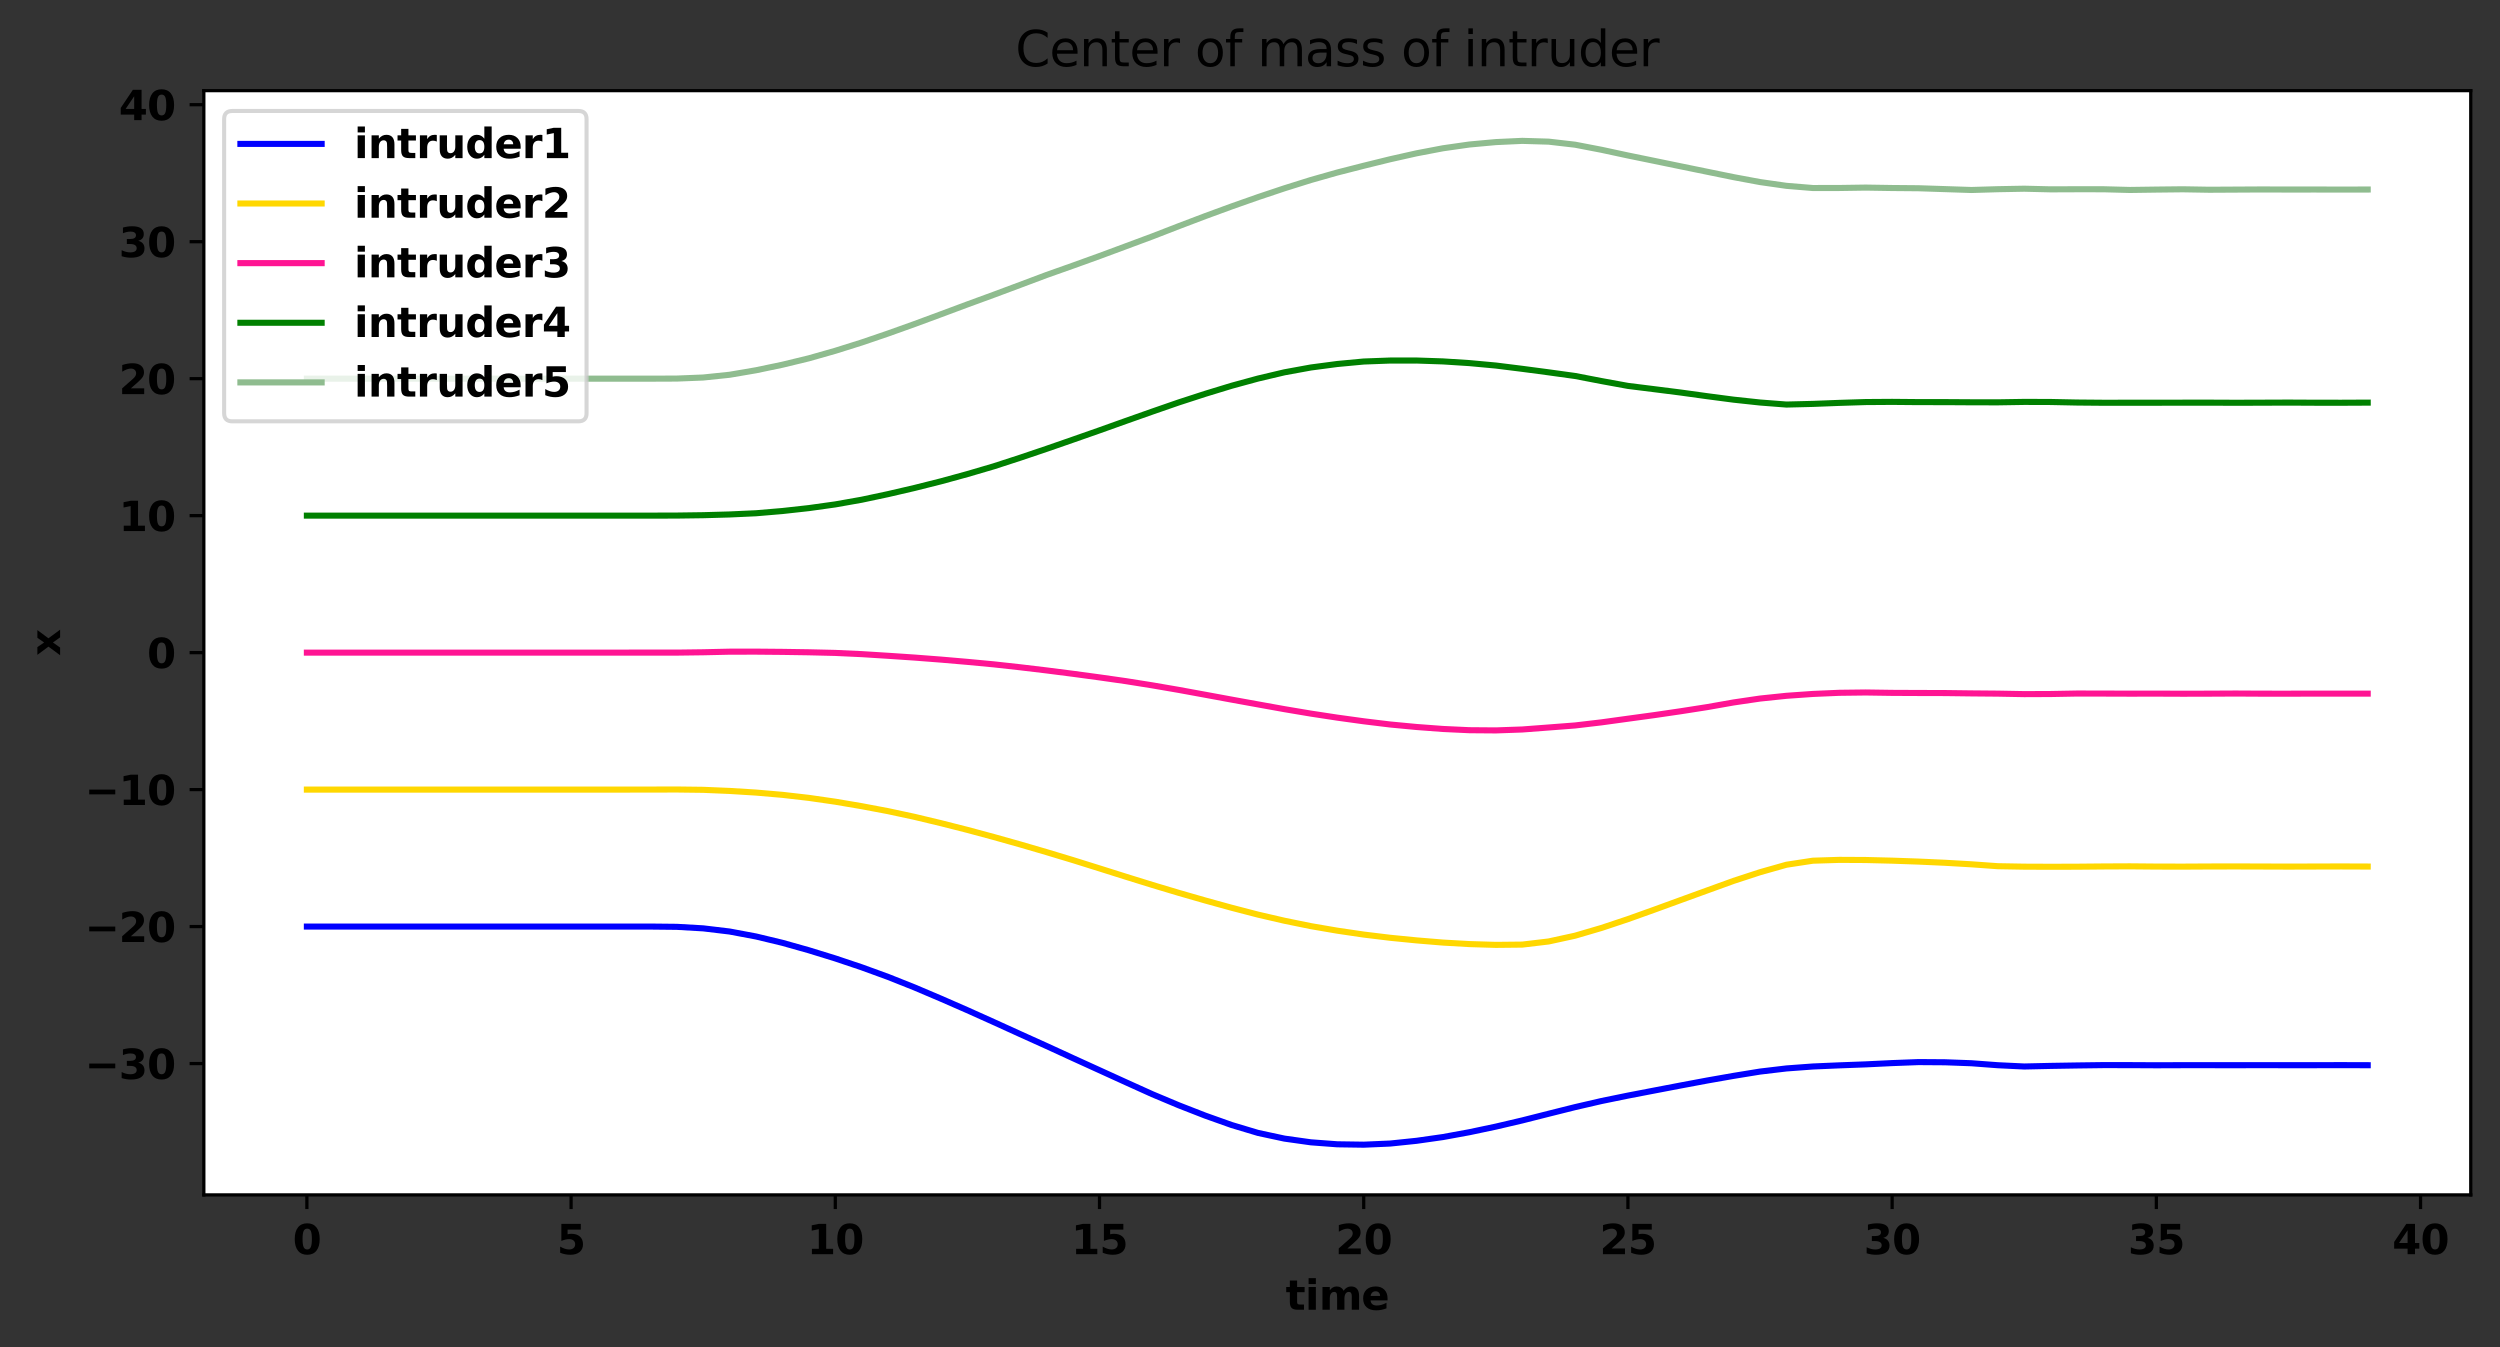 <?xml version="1.0" encoding="utf-8" standalone="no"?>
<!DOCTYPE svg PUBLIC "-//W3C//DTD SVG 1.1//EN"
  "http://www.w3.org/Graphics/SVG/1.1/DTD/svg11.dtd">
<svg height="331.674pt" version="1.1" viewBox="0 0 615.373 331.674" width="615.373pt" xmlns="http://www.w3.org/2000/svg" xmlns:xlink="http://www.w3.org/1999/xlink">
 <rect x="0" y="0" width="615.373" height="331.674" fill="#333333" stroke="none"/>
 <defs>
  <style type="text/css">*{stroke-linecap:butt;stroke-linejoin:round;}</style>
 </defs>
 <g id="figure_1">
  <g id="patch_1">
   <path d="M 0 331.674 
L 615.373 331.674 
L 615.373 0 
L 0 0 
z
" style="fill:none;"/>
  </g>
  <g id="axes_1">
   <g id="patch_2">
    <path d="M 50.173 294.118 
L 608.173 294.118 
L 608.173 22.318 
L 50.173 22.318 
z
" style="fill:#ffffff;"/>
   </g>
   <g id="matplotlib.axis_1">
    <g id="xtick_1">
     <g id="line2d_1">
      <defs>
       <path d="M 0 0 
L 0 3.5 
" id="m4f23fb388e" style="stroke:#000000;stroke-width:0.8;"/>
      </defs>
      <g>
       <use style="stroke:#000000;stroke-width:0.8;" x="75.537" xlink:href="#m4f23fb388e" y="294.118"/>
      </g>
     </g>
     <g id="text_1">
      <!-- 0 -->
      <g transform="translate(72.058 308.717)scale(0.1 -0.1)">
       <defs>
        <path d="M 2944 2338 
Q 2944 3213 2780 3570 
Q 2616 3928 2228 3928 
Q 1841 3928 1675 3570 
Q 1509 3213 1509 2338 
Q 1509 1453 1675 1090 
Q 1841 728 2228 728 
Q 2613 728 2778 1090 
Q 2944 1453 2944 2338 
z
M 4147 2328 
Q 4147 1169 3647 539 
Q 3147 -91 2228 -91 
Q 1306 -91 806 539 
Q 306 1169 306 2328 
Q 306 3491 806 4120 
Q 1306 4750 2228 4750 
Q 3147 4750 3647 4120 
Q 4147 3491 4147 2328 
z
" id="DejaVuSans-Bold-30" transform="scale(0.016)"/>
       </defs>
       <use xlink:href="#DejaVuSans-Bold-30"/>
      </g>
     </g>
    </g>
    <g id="xtick_2">
     <g id="line2d_2">
      <g>
       <use style="stroke:#000000;stroke-width:0.8;" x="140.572" xlink:href="#m4f23fb388e" y="294.118"/>
      </g>
     </g>
     <g id="text_2">
      <!-- 5 -->
      <g transform="translate(137.093 308.717)scale(0.1 -0.1)">
       <defs>
        <path d="M 678 4666 
L 3669 4666 
L 3669 3781 
L 1638 3781 
L 1638 3059 
Q 1775 3097 1914 3117 
Q 2053 3138 2203 3138 
Q 3056 3138 3531 2711 
Q 4006 2284 4006 1522 
Q 4006 766 3489 337 
Q 2972 -91 2053 -91 
Q 1656 -91 1267 -14 
Q 878 63 494 219 
L 494 1166 
Q 875 947 1217 837 
Q 1559 728 1863 728 
Q 2300 728 2551 942 
Q 2803 1156 2803 1522 
Q 2803 1891 2551 2103 
Q 2300 2316 1863 2316 
Q 1603 2316 1309 2248 
Q 1016 2181 678 2041 
L 678 4666 
z
" id="DejaVuSans-Bold-35" transform="scale(0.016)"/>
       </defs>
       <use xlink:href="#DejaVuSans-Bold-35"/>
      </g>
     </g>
    </g>
    <g id="xtick_3">
     <g id="line2d_3">
      <g>
       <use style="stroke:#000000;stroke-width:0.8;" x="205.607" xlink:href="#m4f23fb388e" y="294.118"/>
      </g>
     </g>
     <g id="text_3">
      <!-- 10 -->
      <g transform="translate(198.649 308.717)scale(0.1 -0.1)">
       <defs>
        <path d="M 750 831 
L 1813 831 
L 1813 3847 
L 722 3622 
L 722 4441 
L 1806 4666 
L 2950 4666 
L 2950 831 
L 4013 831 
L 4013 0 
L 750 0 
L 750 831 
z
" id="DejaVuSans-Bold-31" transform="scale(0.016)"/>
       </defs>
       <use xlink:href="#DejaVuSans-Bold-31"/>
       <use x="69.58" xlink:href="#DejaVuSans-Bold-30"/>
      </g>
     </g>
    </g>
    <g id="xtick_4">
     <g id="line2d_4">
      <g>
       <use style="stroke:#000000;stroke-width:0.8;" x="270.642" xlink:href="#m4f23fb388e" y="294.118"/>
      </g>
     </g>
     <g id="text_4">
      <!-- 15 -->
      <g transform="translate(263.684 308.717)scale(0.1 -0.1)">
       <use xlink:href="#DejaVuSans-Bold-31"/>
       <use x="69.58" xlink:href="#DejaVuSans-Bold-35"/>
      </g>
     </g>
    </g>
    <g id="xtick_5">
     <g id="line2d_5">
      <g>
       <use style="stroke:#000000;stroke-width:0.8;" x="335.677" xlink:href="#m4f23fb388e" y="294.118"/>
      </g>
     </g>
     <g id="text_5">
      <!-- 20 -->
      <g transform="translate(328.719 308.717)scale(0.1 -0.1)">
       <defs>
        <path d="M 1844 884 
L 3897 884 
L 3897 0 
L 506 0 
L 506 884 
L 2209 2388 
Q 2438 2594 2547 2791 
Q 2656 2988 2656 3200 
Q 2656 3528 2436 3728 
Q 2216 3928 1850 3928 
Q 1569 3928 1234 3808 
Q 900 3688 519 3450 
L 519 4475 
Q 925 4609 1322 4679 
Q 1719 4750 2100 4750 
Q 2938 4750 3402 4381 
Q 3866 4013 3866 3353 
Q 3866 2972 3669 2642 
Q 3472 2313 2841 1759 
L 1844 884 
z
" id="DejaVuSans-Bold-32" transform="scale(0.016)"/>
       </defs>
       <use xlink:href="#DejaVuSans-Bold-32"/>
       <use x="69.58" xlink:href="#DejaVuSans-Bold-30"/>
      </g>
     </g>
    </g>
    <g id="xtick_6">
     <g id="line2d_6">
      <g>
       <use style="stroke:#000000;stroke-width:0.8;" x="400.712" xlink:href="#m4f23fb388e" y="294.118"/>
      </g>
     </g>
     <g id="text_6">
      <!-- 25 -->
      <g transform="translate(393.754 308.717)scale(0.1 -0.1)">
       <use xlink:href="#DejaVuSans-Bold-32"/>
       <use x="69.58" xlink:href="#DejaVuSans-Bold-35"/>
      </g>
     </g>
    </g>
    <g id="xtick_7">
     <g id="line2d_7">
      <g>
       <use style="stroke:#000000;stroke-width:0.8;" x="465.747" xlink:href="#m4f23fb388e" y="294.118"/>
      </g>
     </g>
     <g id="text_7">
      <!-- 30 -->
      <g transform="translate(458.789 308.717)scale(0.1 -0.1)">
       <defs>
        <path d="M 2981 2516 
Q 3453 2394 3698 2092 
Q 3944 1791 3944 1325 
Q 3944 631 3412 270 
Q 2881 -91 1863 -91 
Q 1503 -91 1142 -33 
Q 781 25 428 141 
L 428 1069 
Q 766 900 1098 814 
Q 1431 728 1753 728 
Q 2231 728 2486 893 
Q 2741 1059 2741 1369 
Q 2741 1688 2480 1852 
Q 2219 2016 1709 2016 
L 1228 2016 
L 1228 2791 
L 1734 2791 
Q 2188 2791 2409 2933 
Q 2631 3075 2631 3366 
Q 2631 3634 2415 3781 
Q 2200 3928 1806 3928 
Q 1516 3928 1219 3862 
Q 922 3797 628 3669 
L 628 4550 
Q 984 4650 1334 4700 
Q 1684 4750 2022 4750 
Q 2931 4750 3382 4451 
Q 3834 4153 3834 3553 
Q 3834 3144 3618 2883 
Q 3403 2622 2981 2516 
z
" id="DejaVuSans-Bold-33" transform="scale(0.016)"/>
       </defs>
       <use xlink:href="#DejaVuSans-Bold-33"/>
       <use x="69.58" xlink:href="#DejaVuSans-Bold-30"/>
      </g>
     </g>
    </g>
    <g id="xtick_8">
     <g id="line2d_8">
      <g>
       <use style="stroke:#000000;stroke-width:0.8;" x="530.782" xlink:href="#m4f23fb388e" y="294.118"/>
      </g>
     </g>
     <g id="text_8">
      <!-- 35 -->
      <g transform="translate(523.824 308.717)scale(0.1 -0.1)">
       <use xlink:href="#DejaVuSans-Bold-33"/>
       <use x="69.58" xlink:href="#DejaVuSans-Bold-35"/>
      </g>
     </g>
    </g>
    <g id="xtick_9">
     <g id="line2d_9">
      <g>
       <use style="stroke:#000000;stroke-width:0.8;" x="595.817" xlink:href="#m4f23fb388e" y="294.118"/>
      </g>
     </g>
     <g id="text_9">
      <!-- 40 -->
      <g transform="translate(588.859 308.717)scale(0.1 -0.1)">
       <defs>
        <path d="M 2356 3675 
L 1038 1722 
L 2356 1722 
L 2356 3675 
z
M 2156 4666 
L 3494 4666 
L 3494 1722 
L 4159 1722 
L 4159 850 
L 3494 850 
L 3494 0 
L 2356 0 
L 2356 850 
L 288 850 
L 288 1881 
L 2156 4666 
z
" id="DejaVuSans-Bold-34" transform="scale(0.016)"/>
       </defs>
       <use xlink:href="#DejaVuSans-Bold-34"/>
       <use x="69.58" xlink:href="#DejaVuSans-Bold-30"/>
      </g>
     </g>
    </g>
    <g id="text_10">
     <!-- time -->
     <g transform="translate(316.468 322.395)scale(0.1 -0.1)">
      <defs>
       <path d="M 1759 4494 
L 1759 3500 
L 2913 3500 
L 2913 2700 
L 1759 2700 
L 1759 1216 
Q 1759 972 1856 886 
Q 1953 800 2241 800 
L 2816 800 
L 2816 0 
L 1856 0 
Q 1194 0 917 276 
Q 641 553 641 1216 
L 641 2700 
L 84 2700 
L 84 3500 
L 641 3500 
L 641 4494 
L 1759 4494 
z
" id="DejaVuSans-Bold-74" transform="scale(0.016)"/>
       <path d="M 538 3500 
L 1656 3500 
L 1656 0 
L 538 0 
L 538 3500 
z
M 538 4863 
L 1656 4863 
L 1656 3950 
L 538 3950 
L 538 4863 
z
" id="DejaVuSans-Bold-69" transform="scale(0.016)"/>
       <path d="M 3781 2919 
Q 3994 3244 4286 3414 
Q 4578 3584 4928 3584 
Q 5531 3584 5847 3212 
Q 6163 2841 6163 2131 
L 6163 0 
L 5038 0 
L 5038 1825 
Q 5041 1866 5042 1909 
Q 5044 1953 5044 2034 
Q 5044 2406 4934 2573 
Q 4825 2741 4581 2741 
Q 4263 2741 4089 2478 
Q 3916 2216 3909 1719 
L 3909 0 
L 2784 0 
L 2784 1825 
Q 2784 2406 2684 2573 
Q 2584 2741 2328 2741 
Q 2006 2741 1831 2477 
Q 1656 2213 1656 1722 
L 1656 0 
L 531 0 
L 531 3500 
L 1656 3500 
L 1656 2988 
Q 1863 3284 2130 3434 
Q 2397 3584 2719 3584 
Q 3081 3584 3359 3409 
Q 3638 3234 3781 2919 
z
" id="DejaVuSans-Bold-6d" transform="scale(0.016)"/>
       <path d="M 4031 1759 
L 4031 1441 
L 1416 1441 
Q 1456 1047 1700 850 
Q 1944 653 2381 653 
Q 2734 653 3104 758 
Q 3475 863 3866 1075 
L 3866 213 
Q 3469 63 3072 -14 
Q 2675 -91 2278 -91 
Q 1328 -91 801 392 
Q 275 875 275 1747 
Q 275 2603 792 3093 
Q 1309 3584 2216 3584 
Q 3041 3584 3536 3087 
Q 4031 2591 4031 1759 
z
M 2881 2131 
Q 2881 2450 2695 2645 
Q 2509 2841 2209 2841 
Q 1884 2841 1681 2658 
Q 1478 2475 1428 2131 
L 2881 2131 
z
" id="DejaVuSans-Bold-65" transform="scale(0.016)"/>
      </defs>
      <use xlink:href="#DejaVuSans-Bold-74"/>
      <use x="47.803" xlink:href="#DejaVuSans-Bold-69"/>
      <use x="82.08" xlink:href="#DejaVuSans-Bold-6d"/>
      <use x="186.279" xlink:href="#DejaVuSans-Bold-65"/>
     </g>
    </g>
   </g>
   <g id="matplotlib.axis_2">
    <g id="ytick_1">
     <g id="line2d_10">
      <defs>
       <path d="M 0 0 
L -3.5 0 
" id="m959952b8fb" style="stroke:#000000;stroke-width:0.8;"/>
      </defs>
      <g>
       <use style="stroke:#000000;stroke-width:0.8;" x="50.173" xlink:href="#m959952b8fb" y="261.79"/>
      </g>
     </g>
     <g id="text_11">
      <!-- −30 -->
      <g transform="translate(20.878 265.59)scale(0.1 -0.1)">
       <defs>
        <path d="M 678 2375 
L 4684 2375 
L 4684 1638 
L 678 1638 
L 678 2375 
z
" id="DejaVuSans-Bold-2212" transform="scale(0.016)"/>
       </defs>
       <use xlink:href="#DejaVuSans-Bold-2212"/>
       <use x="83.789" xlink:href="#DejaVuSans-Bold-33"/>
       <use x="153.369" xlink:href="#DejaVuSans-Bold-30"/>
      </g>
     </g>
    </g>
    <g id="ytick_2">
     <g id="line2d_11">
      <g>
       <use style="stroke:#000000;stroke-width:0.8;" x="50.173" xlink:href="#m959952b8fb" y="228.074"/>
      </g>
     </g>
     <g id="text_12">
      <!-- −20 -->
      <g transform="translate(20.878 231.873)scale(0.1 -0.1)">
       <use xlink:href="#DejaVuSans-Bold-2212"/>
       <use x="83.789" xlink:href="#DejaVuSans-Bold-32"/>
       <use x="153.369" xlink:href="#DejaVuSans-Bold-30"/>
      </g>
     </g>
    </g>
    <g id="ytick_3">
     <g id="line2d_12">
      <g>
       <use style="stroke:#000000;stroke-width:0.8;" x="50.173" xlink:href="#m959952b8fb" y="194.358"/>
      </g>
     </g>
     <g id="text_13">
      <!-- −10 -->
      <g transform="translate(20.878 198.157)scale(0.1 -0.1)">
       <use xlink:href="#DejaVuSans-Bold-2212"/>
       <use x="83.789" xlink:href="#DejaVuSans-Bold-31"/>
       <use x="153.369" xlink:href="#DejaVuSans-Bold-30"/>
      </g>
     </g>
    </g>
    <g id="ytick_4">
     <g id="line2d_13">
      <g>
       <use style="stroke:#000000;stroke-width:0.8;" x="50.173" xlink:href="#m959952b8fb" y="160.641"/>
      </g>
     </g>
     <g id="text_14">
      <!-- 0 -->
      <g transform="translate(36.216 164.441)scale(0.1 -0.1)">
       <use xlink:href="#DejaVuSans-Bold-30"/>
      </g>
     </g>
    </g>
    <g id="ytick_5">
     <g id="line2d_14">
      <g>
       <use style="stroke:#000000;stroke-width:0.8;" x="50.173" xlink:href="#m959952b8fb" y="126.925"/>
      </g>
     </g>
     <g id="text_15">
      <!-- 10 -->
      <g transform="translate(29.258 130.724)scale(0.1 -0.1)">
       <use xlink:href="#DejaVuSans-Bold-31"/>
       <use x="69.58" xlink:href="#DejaVuSans-Bold-30"/>
      </g>
     </g>
    </g>
    <g id="ytick_6">
     <g id="line2d_15">
      <g>
       <use style="stroke:#000000;stroke-width:0.8;" x="50.173" xlink:href="#m959952b8fb" y="93.209"/>
      </g>
     </g>
     <g id="text_16">
      <!-- 20 -->
      <g transform="translate(29.258 97.008)scale(0.1 -0.1)">
       <use xlink:href="#DejaVuSans-Bold-32"/>
       <use x="69.58" xlink:href="#DejaVuSans-Bold-30"/>
      </g>
     </g>
    </g>
    <g id="ytick_7">
     <g id="line2d_16">
      <g>
       <use style="stroke:#000000;stroke-width:0.8;" x="50.173" xlink:href="#m959952b8fb" y="59.492"/>
      </g>
     </g>
     <g id="text_17">
      <!-- 30 -->
      <g transform="translate(29.258 63.291)scale(0.1 -0.1)">
       <use xlink:href="#DejaVuSans-Bold-33"/>
       <use x="69.58" xlink:href="#DejaVuSans-Bold-30"/>
      </g>
     </g>
    </g>
    <g id="ytick_8">
     <g id="line2d_17">
      <g>
       <use style="stroke:#000000;stroke-width:0.8;" x="50.173" xlink:href="#m959952b8fb" y="25.776"/>
      </g>
     </g>
     <g id="text_18">
      <!-- 40 -->
      <g transform="translate(29.258 29.575)scale(0.1 -0.1)">
       <use xlink:href="#DejaVuSans-Bold-34"/>
       <use x="69.58" xlink:href="#DejaVuSans-Bold-30"/>
      </g>
     </g>
    </g>
    <g id="text_19">
     <!-- x -->
     <g transform="translate(14.798 161.443)rotate(-90)scale(0.1 -0.1)">
      <defs>
       <path d="M 1422 1791 
L 159 3500 
L 1344 3500 
L 2059 2463 
L 2784 3500 
L 3969 3500 
L 2706 1797 
L 4031 0 
L 2847 0 
L 2059 1106 
L 1281 0 
L 97 0 
L 1422 1791 
z
" id="DejaVuSans-Bold-78" transform="scale(0.016)"/>
      </defs>
      <use xlink:href="#DejaVuSans-Bold-78"/>
     </g>
    </g>
   </g>
   <g id="line2d_18">
    <path clip-path="url(#pa0d6e14c13)" d="M 75.537 228.074 
L 82.041 228.074 
L 88.544 228.074 
L 95.048 228.074 
L 101.551 228.074 
L 108.055 228.074 
L 114.558 228.074 
L 121.062 228.074 
L 127.565 228.074 
L 134.069 228.074 
L 140.572 228.074 
L 147.076 228.074 
L 153.579 228.074 
L 160.083 228.072 
L 166.586 228.14 
L 173.09 228.514 
L 179.593 229.292 
L 186.097 230.513 
L 192.6 232.077 
L 199.104 233.909 
L 205.607 235.918 
L 212.111 238.101 
L 218.614 240.471 
L 225.117 243.06 
L 231.621 245.823 
L 238.124 248.667 
L 244.628 251.59 
L 251.131 254.551 
L 257.635 257.487 
L 264.138 260.475 
L 270.642 263.436 
L 277.145 266.4 
L 283.649 269.339 
L 290.152 272.067 
L 296.656 274.603 
L 303.159 276.918 
L 309.663 278.869 
L 316.166 280.267 
L 322.67 281.18 
L 329.173 281.667 
L 335.677 281.764 
L 342.18 281.483 
L 348.684 280.808 
L 355.187 279.884 
L 361.691 278.692 
L 368.194 277.317 
L 374.698 275.793 
L 381.201 274.146 
L 387.705 272.518 
L 394.208 271.014 
L 400.712 269.681 
L 407.215 268.43 
L 413.719 267.185 
L 420.222 265.968 
L 426.726 264.825 
L 433.229 263.767 
L 439.733 262.996 
L 446.236 262.515 
L 452.74 262.235 
L 459.243 261.993 
L 465.747 261.68 
L 472.25 261.433 
L 478.754 261.478 
L 485.257 261.716 
L 491.761 262.204 
L 498.264 262.516 
L 504.768 262.37 
L 511.271 262.261 
L 517.775 262.175 
L 524.278 262.182 
L 530.782 262.215 
L 537.285 262.193 
L 543.789 262.193 
L 550.292 262.201 
L 556.796 262.185 
L 563.299 262.201 
L 569.803 262.196 
L 576.306 262.181 
L 582.81 262.201 
" style="fill:none;stroke:#0000ff;stroke-linecap:square;stroke-width:1.5;"/>
   </g>
   <g id="line2d_19">
    <path clip-path="url(#pa0d6e14c13)" d="M 75.537 194.358 
L 82.041 194.358 
L 88.544 194.358 
L 95.048 194.358 
L 101.551 194.358 
L 108.055 194.358 
L 114.558 194.358 
L 121.062 194.358 
L 127.565 194.358 
L 134.069 194.358 
L 140.572 194.358 
L 147.076 194.358 
L 153.579 194.358 
L 160.083 194.35 
L 166.586 194.334 
L 173.09 194.415 
L 179.593 194.689 
L 186.097 195.091 
L 192.6 195.652 
L 199.104 196.398 
L 205.607 197.337 
L 212.111 198.442 
L 218.614 199.669 
L 225.117 201.067 
L 231.621 202.626 
L 238.124 204.277 
L 244.628 206.03 
L 251.131 207.858 
L 257.635 209.759 
L 264.138 211.722 
L 270.642 213.757 
L 277.145 215.809 
L 283.649 217.828 
L 290.152 219.777 
L 296.656 221.65 
L 303.159 223.443 
L 309.663 225.134 
L 316.166 226.641 
L 322.67 227.969 
L 329.173 229.084 
L 335.677 230.042 
L 342.18 230.832 
L 348.684 231.475 
L 355.187 232.014 
L 361.691 232.385 
L 368.194 232.581 
L 374.698 232.513 
L 381.201 231.741 
L 387.705 230.32 
L 394.208 228.411 
L 400.712 226.242 
L 407.215 223.915 
L 413.719 221.543 
L 420.222 219.18 
L 426.726 216.825 
L 433.229 214.697 
L 439.733 212.854 
L 446.236 211.86 
L 452.74 211.656 
L 459.243 211.689 
L 465.747 211.851 
L 472.25 212.078 
L 478.754 212.371 
L 485.257 212.747 
L 491.761 213.215 
L 498.264 213.331 
L 504.768 213.357 
L 511.271 213.338 
L 517.775 213.278 
L 524.278 213.248 
L 530.782 213.307 
L 537.285 213.32 
L 543.789 213.284 
L 550.292 213.273 
L 556.796 213.292 
L 563.299 213.314 
L 569.803 213.294 
L 576.306 213.276 
L 582.81 213.3 
" style="fill:none;stroke:#ffd700;stroke-linecap:square;stroke-width:1.5;"/>
   </g>
   <g id="line2d_20">
    <path clip-path="url(#pa0d6e14c13)" d="M 75.537 160.641 
L 82.041 160.641 
L 88.544 160.641 
L 95.048 160.641 
L 101.551 160.641 
L 108.055 160.641 
L 114.558 160.641 
L 121.062 160.641 
L 127.565 160.641 
L 134.069 160.641 
L 140.572 160.641 
L 147.076 160.641 
L 153.579 160.641 
L 160.083 160.636 
L 166.586 160.64 
L 173.09 160.555 
L 179.593 160.409 
L 186.097 160.401 
L 192.6 160.459 
L 199.104 160.559 
L 205.607 160.715 
L 212.111 161.014 
L 218.614 161.424 
L 225.117 161.86 
L 231.621 162.36 
L 238.124 162.919 
L 244.628 163.531 
L 251.131 164.25 
L 257.635 165.026 
L 264.138 165.857 
L 270.642 166.737 
L 277.145 167.664 
L 283.649 168.7 
L 290.152 169.819 
L 296.656 171.009 
L 303.159 172.209 
L 309.663 173.389 
L 316.166 174.56 
L 322.67 175.652 
L 329.173 176.645 
L 335.677 177.543 
L 342.18 178.332 
L 348.684 178.949 
L 355.187 179.435 
L 361.691 179.739 
L 368.194 179.791 
L 374.698 179.562 
L 381.201 179.071 
L 387.705 178.572 
L 394.208 177.806 
L 400.712 176.911 
L 407.215 176.023 
L 413.719 175.07 
L 420.222 174.053 
L 426.726 172.906 
L 433.229 171.949 
L 439.733 171.271 
L 446.236 170.813 
L 452.74 170.533 
L 459.243 170.453 
L 465.747 170.551 
L 472.25 170.579 
L 478.754 170.596 
L 485.257 170.679 
L 491.761 170.737 
L 498.264 170.858 
L 504.768 170.831 
L 511.271 170.712 
L 517.775 170.724 
L 524.278 170.745 
L 530.782 170.735 
L 537.285 170.761 
L 543.789 170.746 
L 550.292 170.712 
L 556.796 170.748 
L 563.299 170.751 
L 569.803 170.732 
L 576.306 170.741 
L 582.81 170.736 
" style="fill:none;stroke:#ff1493;stroke-linecap:square;stroke-width:1.5;"/>
   </g>
   <g id="line2d_21">
    <path clip-path="url(#pa0d6e14c13)" d="M 75.537 126.925 
L 82.041 126.925 
L 88.544 126.925 
L 95.048 126.925 
L 101.551 126.925 
L 108.055 126.925 
L 114.558 126.925 
L 121.062 126.925 
L 127.565 126.925 
L 134.069 126.925 
L 140.572 126.925 
L 147.076 126.925 
L 153.579 126.925 
L 160.083 126.923 
L 166.586 126.905 
L 173.09 126.816 
L 179.593 126.634 
L 186.097 126.337 
L 192.6 125.787 
L 199.104 125.068 
L 205.607 124.159 
L 212.111 123.006 
L 218.614 121.623 
L 225.117 120.11 
L 231.621 118.474 
L 238.124 116.692 
L 244.628 114.781 
L 251.131 112.668 
L 257.635 110.471 
L 264.138 108.211 
L 270.642 105.931 
L 277.145 103.608 
L 283.649 101.309 
L 290.152 99.055 
L 296.656 96.941 
L 303.159 94.956 
L 309.663 93.18 
L 316.166 91.643 
L 322.67 90.456 
L 329.173 89.597 
L 335.677 88.988 
L 342.18 88.745 
L 348.684 88.742 
L 355.187 88.961 
L 361.691 89.377 
L 368.194 89.975 
L 374.698 90.788 
L 381.201 91.648 
L 387.705 92.548 
L 394.208 93.8 
L 400.712 94.989 
L 407.215 95.801 
L 413.719 96.624 
L 420.222 97.524 
L 426.726 98.378 
L 433.229 99.076 
L 439.733 99.58 
L 446.236 99.419 
L 452.74 99.168 
L 459.243 98.965 
L 465.747 98.921 
L 472.25 98.98 
L 478.754 98.983 
L 485.257 99.023 
L 491.761 99.035 
L 498.264 98.929 
L 504.768 98.949 
L 511.271 99.083 
L 517.775 99.139 
L 524.278 99.133 
L 530.782 99.132 
L 537.285 99.119 
L 543.789 99.114 
L 550.292 99.142 
L 556.796 99.122 
L 563.299 99.097 
L 569.803 99.13 
L 576.306 99.137 
L 582.81 99.106 
" style="fill:none;stroke:#008000;stroke-linecap:square;stroke-width:1.5;"/>
   </g>
   <g id="line2d_22">
    <path clip-path="url(#pa0d6e14c13)" d="M 75.537 93.209 
L 82.041 93.209 
L 88.544 93.209 
L 95.048 93.209 
L 101.551 93.209 
L 108.055 93.209 
L 114.558 93.209 
L 121.062 93.209 
L 127.565 93.209 
L 134.069 93.209 
L 140.572 93.209 
L 147.076 93.209 
L 153.579 93.209 
L 160.083 93.211 
L 166.586 93.184 
L 173.09 92.925 
L 179.593 92.248 
L 186.097 91.138 
L 192.6 89.775 
L 199.104 88.197 
L 205.607 86.347 
L 212.111 84.304 
L 218.614 82.084 
L 225.117 79.759 
L 231.621 77.354 
L 238.124 74.927 
L 244.628 72.547 
L 251.131 70.118 
L 257.635 67.677 
L 264.138 65.374 
L 270.642 63.027 
L 277.145 60.613 
L 283.649 58.192 
L 290.152 55.671 
L 296.656 53.2 
L 303.159 50.813 
L 309.663 48.524 
L 316.166 46.348 
L 322.67 44.31 
L 329.173 42.465 
L 335.677 40.8 
L 342.18 39.2 
L 348.684 37.739 
L 355.187 36.497 
L 361.691 35.57 
L 368.194 34.976 
L 374.698 34.673 
L 381.201 34.867 
L 387.705 35.617 
L 394.208 36.87 
L 400.712 38.27 
L 407.215 39.602 
L 413.719 40.944 
L 420.222 42.275 
L 426.726 43.605 
L 433.229 44.815 
L 439.733 45.743 
L 446.236 46.281 
L 452.74 46.273 
L 459.243 46.174 
L 465.747 46.28 
L 472.25 46.337 
L 478.754 46.551 
L 485.257 46.765 
L 491.761 46.572 
L 498.264 46.449 
L 504.768 46.608 
L 511.271 46.582 
L 517.775 46.586 
L 524.278 46.759 
L 530.782 46.665 
L 537.285 46.592 
L 543.789 46.705 
L 550.292 46.669 
L 556.796 46.634 
L 563.299 46.656 
L 569.803 46.649 
L 576.306 46.666 
L 582.81 46.651 
" style="fill:none;stroke:#8fbc8f;stroke-linecap:square;stroke-width:1.5;"/>
   </g>
   <g id="patch_3">
    <path d="M 50.173 294.118 
L 50.173 22.318 
" style="fill:none;stroke:#000000;stroke-linecap:square;stroke-linejoin:miter;stroke-width:0.8;"/>
   </g>
   <g id="patch_4">
    <path d="M 608.173 294.118 
L 608.173 22.318 
" style="fill:none;stroke:#000000;stroke-linecap:square;stroke-linejoin:miter;stroke-width:0.8;"/>
   </g>
   <g id="patch_5">
    <path d="M 50.173 294.118 
L 608.173 294.118 
" style="fill:none;stroke:#000000;stroke-linecap:square;stroke-linejoin:miter;stroke-width:0.8;"/>
   </g>
   <g id="patch_6">
    <path d="M 50.173 22.318 
L 608.173 22.318 
" style="fill:none;stroke:#000000;stroke-linecap:square;stroke-linejoin:miter;stroke-width:0.8;"/>
   </g>
   <g id="text_20">
    <!-- Center of mass of intruder -->
    <g transform="translate(249.954 16.318)scale(0.12 -0.12)">
     <defs>
      <path d="M 4122 4306 
L 4122 3641 
Q 3803 3938 3442 4084 
Q 3081 4231 2675 4231 
Q 1875 4231 1450 3742 
Q 1025 3253 1025 2328 
Q 1025 1406 1450 917 
Q 1875 428 2675 428 
Q 3081 428 3442 575 
Q 3803 722 4122 1019 
L 4122 359 
Q 3791 134 3420 21 
Q 3050 -91 2638 -91 
Q 1578 -91 968 557 
Q 359 1206 359 2328 
Q 359 3453 968 4101 
Q 1578 4750 2638 4750 
Q 3056 4750 3426 4639 
Q 3797 4528 4122 4306 
z
" id="DejaVuSans-43" transform="scale(0.016)"/>
      <path d="M 3597 1894 
L 3597 1613 
L 953 1613 
Q 991 1019 1311 708 
Q 1631 397 2203 397 
Q 2534 397 2845 478 
Q 3156 559 3463 722 
L 3463 178 
Q 3153 47 2828 -22 
Q 2503 -91 2169 -91 
Q 1331 -91 842 396 
Q 353 884 353 1716 
Q 353 2575 817 3079 
Q 1281 3584 2069 3584 
Q 2775 3584 3186 3129 
Q 3597 2675 3597 1894 
z
M 3022 2063 
Q 3016 2534 2758 2815 
Q 2500 3097 2075 3097 
Q 1594 3097 1305 2825 
Q 1016 2553 972 2059 
L 3022 2063 
z
" id="DejaVuSans-65" transform="scale(0.016)"/>
      <path d="M 3513 2113 
L 3513 0 
L 2938 0 
L 2938 2094 
Q 2938 2591 2744 2837 
Q 2550 3084 2163 3084 
Q 1697 3084 1428 2787 
Q 1159 2491 1159 1978 
L 1159 0 
L 581 0 
L 581 3500 
L 1159 3500 
L 1159 2956 
Q 1366 3272 1645 3428 
Q 1925 3584 2291 3584 
Q 2894 3584 3203 3211 
Q 3513 2838 3513 2113 
z
" id="DejaVuSans-6e" transform="scale(0.016)"/>
      <path d="M 1172 4494 
L 1172 3500 
L 2356 3500 
L 2356 3053 
L 1172 3053 
L 1172 1153 
Q 1172 725 1289 603 
Q 1406 481 1766 481 
L 2356 481 
L 2356 0 
L 1766 0 
Q 1100 0 847 248 
Q 594 497 594 1153 
L 594 3053 
L 172 3053 
L 172 3500 
L 594 3500 
L 594 4494 
L 1172 4494 
z
" id="DejaVuSans-74" transform="scale(0.016)"/>
      <path d="M 2631 2963 
Q 2534 3019 2420 3045 
Q 2306 3072 2169 3072 
Q 1681 3072 1420 2755 
Q 1159 2438 1159 1844 
L 1159 0 
L 581 0 
L 581 3500 
L 1159 3500 
L 1159 2956 
Q 1341 3275 1631 3429 
Q 1922 3584 2338 3584 
Q 2397 3584 2469 3576 
Q 2541 3569 2628 3553 
L 2631 2963 
z
" id="DejaVuSans-72" transform="scale(0.016)"/>
      <path id="DejaVuSans-20" transform="scale(0.016)"/>
      <path d="M 1959 3097 
Q 1497 3097 1228 2736 
Q 959 2375 959 1747 
Q 959 1119 1226 758 
Q 1494 397 1959 397 
Q 2419 397 2687 759 
Q 2956 1122 2956 1747 
Q 2956 2369 2687 2733 
Q 2419 3097 1959 3097 
z
M 1959 3584 
Q 2709 3584 3137 3096 
Q 3566 2609 3566 1747 
Q 3566 888 3137 398 
Q 2709 -91 1959 -91 
Q 1206 -91 779 398 
Q 353 888 353 1747 
Q 353 2609 779 3096 
Q 1206 3584 1959 3584 
z
" id="DejaVuSans-6f" transform="scale(0.016)"/>
      <path d="M 2375 4863 
L 2375 4384 
L 1825 4384 
Q 1516 4384 1395 4259 
Q 1275 4134 1275 3809 
L 1275 3500 
L 2222 3500 
L 2222 3053 
L 1275 3053 
L 1275 0 
L 697 0 
L 697 3053 
L 147 3053 
L 147 3500 
L 697 3500 
L 697 3744 
Q 697 4328 969 4595 
Q 1241 4863 1831 4863 
L 2375 4863 
z
" id="DejaVuSans-66" transform="scale(0.016)"/>
      <path d="M 3328 2828 
Q 3544 3216 3844 3400 
Q 4144 3584 4550 3584 
Q 5097 3584 5394 3201 
Q 5691 2819 5691 2113 
L 5691 0 
L 5113 0 
L 5113 2094 
Q 5113 2597 4934 2840 
Q 4756 3084 4391 3084 
Q 3944 3084 3684 2787 
Q 3425 2491 3425 1978 
L 3425 0 
L 2847 0 
L 2847 2094 
Q 2847 2600 2669 2842 
Q 2491 3084 2119 3084 
Q 1678 3084 1418 2786 
Q 1159 2488 1159 1978 
L 1159 0 
L 581 0 
L 581 3500 
L 1159 3500 
L 1159 2956 
Q 1356 3278 1631 3431 
Q 1906 3584 2284 3584 
Q 2666 3584 2933 3390 
Q 3200 3197 3328 2828 
z
" id="DejaVuSans-6d" transform="scale(0.016)"/>
      <path d="M 2194 1759 
Q 1497 1759 1228 1600 
Q 959 1441 959 1056 
Q 959 750 1161 570 
Q 1363 391 1709 391 
Q 2188 391 2477 730 
Q 2766 1069 2766 1631 
L 2766 1759 
L 2194 1759 
z
M 3341 1997 
L 3341 0 
L 2766 0 
L 2766 531 
Q 2569 213 2275 61 
Q 1981 -91 1556 -91 
Q 1019 -91 701 211 
Q 384 513 384 1019 
Q 384 1609 779 1909 
Q 1175 2209 1959 2209 
L 2766 2209 
L 2766 2266 
Q 2766 2663 2505 2880 
Q 2244 3097 1772 3097 
Q 1472 3097 1187 3025 
Q 903 2953 641 2809 
L 641 3341 
Q 956 3463 1253 3523 
Q 1550 3584 1831 3584 
Q 2591 3584 2966 3190 
Q 3341 2797 3341 1997 
z
" id="DejaVuSans-61" transform="scale(0.016)"/>
      <path d="M 2834 3397 
L 2834 2853 
Q 2591 2978 2328 3040 
Q 2066 3103 1784 3103 
Q 1356 3103 1142 2972 
Q 928 2841 928 2578 
Q 928 2378 1081 2264 
Q 1234 2150 1697 2047 
L 1894 2003 
Q 2506 1872 2764 1633 
Q 3022 1394 3022 966 
Q 3022 478 2636 193 
Q 2250 -91 1575 -91 
Q 1294 -91 989 -36 
Q 684 19 347 128 
L 347 722 
Q 666 556 975 473 
Q 1284 391 1588 391 
Q 1994 391 2212 530 
Q 2431 669 2431 922 
Q 2431 1156 2273 1281 
Q 2116 1406 1581 1522 
L 1381 1569 
Q 847 1681 609 1914 
Q 372 2147 372 2553 
Q 372 3047 722 3315 
Q 1072 3584 1716 3584 
Q 2034 3584 2315 3537 
Q 2597 3491 2834 3397 
z
" id="DejaVuSans-73" transform="scale(0.016)"/>
      <path d="M 603 3500 
L 1178 3500 
L 1178 0 
L 603 0 
L 603 3500 
z
M 603 4863 
L 1178 4863 
L 1178 4134 
L 603 4134 
L 603 4863 
z
" id="DejaVuSans-69" transform="scale(0.016)"/>
      <path d="M 544 1381 
L 544 3500 
L 1119 3500 
L 1119 1403 
Q 1119 906 1312 657 
Q 1506 409 1894 409 
Q 2359 409 2629 706 
Q 2900 1003 2900 1516 
L 2900 3500 
L 3475 3500 
L 3475 0 
L 2900 0 
L 2900 538 
Q 2691 219 2414 64 
Q 2138 -91 1772 -91 
Q 1169 -91 856 284 
Q 544 659 544 1381 
z
M 1991 3584 
L 1991 3584 
z
" id="DejaVuSans-75" transform="scale(0.016)"/>
      <path d="M 2906 2969 
L 2906 4863 
L 3481 4863 
L 3481 0 
L 2906 0 
L 2906 525 
Q 2725 213 2448 61 
Q 2172 -91 1784 -91 
Q 1150 -91 751 415 
Q 353 922 353 1747 
Q 353 2572 751 3078 
Q 1150 3584 1784 3584 
Q 2172 3584 2448 3432 
Q 2725 3281 2906 2969 
z
M 947 1747 
Q 947 1113 1208 752 
Q 1469 391 1925 391 
Q 2381 391 2643 752 
Q 2906 1113 2906 1747 
Q 2906 2381 2643 2742 
Q 2381 3103 1925 3103 
Q 1469 3103 1208 2742 
Q 947 2381 947 1747 
z
" id="DejaVuSans-64" transform="scale(0.016)"/>
     </defs>
     <use xlink:href="#DejaVuSans-43"/>
     <use x="69.824" xlink:href="#DejaVuSans-65"/>
     <use x="131.348" xlink:href="#DejaVuSans-6e"/>
     <use x="194.727" xlink:href="#DejaVuSans-74"/>
     <use x="233.936" xlink:href="#DejaVuSans-65"/>
     <use x="295.459" xlink:href="#DejaVuSans-72"/>
     <use x="336.572" xlink:href="#DejaVuSans-20"/>
     <use x="368.359" xlink:href="#DejaVuSans-6f"/>
     <use x="429.541" xlink:href="#DejaVuSans-66"/>
     <use x="464.746" xlink:href="#DejaVuSans-20"/>
     <use x="496.533" xlink:href="#DejaVuSans-6d"/>
     <use x="593.945" xlink:href="#DejaVuSans-61"/>
     <use x="655.225" xlink:href="#DejaVuSans-73"/>
     <use x="707.324" xlink:href="#DejaVuSans-73"/>
     <use x="759.424" xlink:href="#DejaVuSans-20"/>
     <use x="791.211" xlink:href="#DejaVuSans-6f"/>
     <use x="852.393" xlink:href="#DejaVuSans-66"/>
     <use x="887.598" xlink:href="#DejaVuSans-20"/>
     <use x="919.385" xlink:href="#DejaVuSans-69"/>
     <use x="947.168" xlink:href="#DejaVuSans-6e"/>
     <use x="1010.547" xlink:href="#DejaVuSans-74"/>
     <use x="1049.756" xlink:href="#DejaVuSans-72"/>
     <use x="1090.869" xlink:href="#DejaVuSans-75"/>
     <use x="1154.248" xlink:href="#DejaVuSans-64"/>
     <use x="1217.725" xlink:href="#DejaVuSans-65"/>
     <use x="1279.248" xlink:href="#DejaVuSans-72"/>
    </g>
   </g>
   <g id="legend_1">
    <g id="patch_7">
     <path d="M 57.173 103.709 
L 142.38 103.709 
Q 144.38 103.709 144.38 101.709 
L 144.38 29.318 
Q 144.38 27.318 142.38 27.318 
L 57.173 27.318 
Q 55.173 27.318 55.173 29.318 
L 55.173 101.709 
Q 55.173 103.709 57.173 103.709 
z
" style="fill:#ffffff;opacity:0.8;stroke:#cccccc;stroke-linejoin:miter;"/>
    </g>
    <g id="line2d_23">
     <path d="M 59.173 35.417 
L 79.173 35.417 
" style="fill:none;stroke:#0000ff;stroke-linecap:square;stroke-width:1.5;"/>
    </g>
    <g id="line2d_24"/>
    <g id="text_21">
     <!-- intruder1 -->
     <g transform="translate(87.173 38.917)scale(0.1 -0.1)">
      <defs>
       <path d="M 4056 2131 
L 4056 0 
L 2931 0 
L 2931 347 
L 2931 1631 
Q 2931 2084 2911 2256 
Q 2891 2428 2841 2509 
Q 2775 2619 2662 2680 
Q 2550 2741 2406 2741 
Q 2056 2741 1856 2470 
Q 1656 2200 1656 1722 
L 1656 0 
L 538 0 
L 538 3500 
L 1656 3500 
L 1656 2988 
Q 1909 3294 2193 3439 
Q 2478 3584 2822 3584 
Q 3428 3584 3742 3212 
Q 4056 2841 4056 2131 
z
" id="DejaVuSans-Bold-6e" transform="scale(0.016)"/>
       <path d="M 3138 2547 
Q 2991 2616 2845 2648 
Q 2700 2681 2553 2681 
Q 2122 2681 1889 2404 
Q 1656 2128 1656 1613 
L 1656 0 
L 538 0 
L 538 3500 
L 1656 3500 
L 1656 2925 
Q 1872 3269 2151 3426 
Q 2431 3584 2822 3584 
Q 2878 3584 2943 3579 
Q 3009 3575 3134 3559 
L 3138 2547 
z
" id="DejaVuSans-Bold-72" transform="scale(0.016)"/>
       <path d="M 500 1363 
L 500 3500 
L 1625 3500 
L 1625 3150 
Q 1625 2866 1622 2436 
Q 1619 2006 1619 1863 
Q 1619 1441 1641 1255 
Q 1663 1069 1716 984 
Q 1784 875 1895 815 
Q 2006 756 2150 756 
Q 2500 756 2700 1025 
Q 2900 1294 2900 1772 
L 2900 3500 
L 4019 3500 
L 4019 0 
L 2900 0 
L 2900 506 
Q 2647 200 2364 54 
Q 2081 -91 1741 -91 
Q 1134 -91 817 281 
Q 500 653 500 1363 
z
" id="DejaVuSans-Bold-75" transform="scale(0.016)"/>
       <path d="M 2919 2988 
L 2919 4863 
L 4044 4863 
L 4044 0 
L 2919 0 
L 2919 506 
Q 2688 197 2409 53 
Q 2131 -91 1766 -91 
Q 1119 -91 703 423 
Q 288 938 288 1747 
Q 288 2556 703 3070 
Q 1119 3584 1766 3584 
Q 2128 3584 2408 3439 
Q 2688 3294 2919 2988 
z
M 2181 722 
Q 2541 722 2730 984 
Q 2919 1247 2919 1747 
Q 2919 2247 2730 2509 
Q 2541 2772 2181 2772 
Q 1825 2772 1636 2509 
Q 1447 2247 1447 1747 
Q 1447 1247 1636 984 
Q 1825 722 2181 722 
z
" id="DejaVuSans-Bold-64" transform="scale(0.016)"/>
      </defs>
      <use xlink:href="#DejaVuSans-Bold-69"/>
      <use x="34.277" xlink:href="#DejaVuSans-Bold-6e"/>
      <use x="105.469" xlink:href="#DejaVuSans-Bold-74"/>
      <use x="153.271" xlink:href="#DejaVuSans-Bold-72"/>
      <use x="202.588" xlink:href="#DejaVuSans-Bold-75"/>
      <use x="273.779" xlink:href="#DejaVuSans-Bold-64"/>
      <use x="345.361" xlink:href="#DejaVuSans-Bold-65"/>
      <use x="413.184" xlink:href="#DejaVuSans-Bold-72"/>
      <use x="462.5" xlink:href="#DejaVuSans-Bold-31"/>
     </g>
    </g>
    <g id="line2d_25">
     <path d="M 59.173 50.095 
L 79.173 50.095 
" style="fill:none;stroke:#ffd700;stroke-linecap:square;stroke-width:1.5;"/>
    </g>
    <g id="line2d_26"/>
    <g id="text_22">
     <!-- intruder2 -->
     <g transform="translate(87.173 53.595)scale(0.1 -0.1)">
      <use xlink:href="#DejaVuSans-Bold-69"/>
      <use x="34.277" xlink:href="#DejaVuSans-Bold-6e"/>
      <use x="105.469" xlink:href="#DejaVuSans-Bold-74"/>
      <use x="153.271" xlink:href="#DejaVuSans-Bold-72"/>
      <use x="202.588" xlink:href="#DejaVuSans-Bold-75"/>
      <use x="273.779" xlink:href="#DejaVuSans-Bold-64"/>
      <use x="345.361" xlink:href="#DejaVuSans-Bold-65"/>
      <use x="413.184" xlink:href="#DejaVuSans-Bold-72"/>
      <use x="462.5" xlink:href="#DejaVuSans-Bold-32"/>
     </g>
    </g>
    <g id="line2d_27">
     <path d="M 59.173 64.773 
L 79.173 64.773 
" style="fill:none;stroke:#ff1493;stroke-linecap:square;stroke-width:1.5;"/>
    </g>
    <g id="line2d_28"/>
    <g id="text_23">
     <!-- intruder3 -->
     <g transform="translate(87.173 68.273)scale(0.1 -0.1)">
      <use xlink:href="#DejaVuSans-Bold-69"/>
      <use x="34.277" xlink:href="#DejaVuSans-Bold-6e"/>
      <use x="105.469" xlink:href="#DejaVuSans-Bold-74"/>
      <use x="153.271" xlink:href="#DejaVuSans-Bold-72"/>
      <use x="202.588" xlink:href="#DejaVuSans-Bold-75"/>
      <use x="273.779" xlink:href="#DejaVuSans-Bold-64"/>
      <use x="345.361" xlink:href="#DejaVuSans-Bold-65"/>
      <use x="413.184" xlink:href="#DejaVuSans-Bold-72"/>
      <use x="462.5" xlink:href="#DejaVuSans-Bold-33"/>
     </g>
    </g>
    <g id="line2d_29">
     <path d="M 59.173 79.451 
L 79.173 79.451 
" style="fill:none;stroke:#008000;stroke-linecap:square;stroke-width:1.5;"/>
    </g>
    <g id="line2d_30"/>
    <g id="text_24">
     <!-- intruder4 -->
     <g transform="translate(87.173 82.951)scale(0.1 -0.1)">
      <use xlink:href="#DejaVuSans-Bold-69"/>
      <use x="34.277" xlink:href="#DejaVuSans-Bold-6e"/>
      <use x="105.469" xlink:href="#DejaVuSans-Bold-74"/>
      <use x="153.271" xlink:href="#DejaVuSans-Bold-72"/>
      <use x="202.588" xlink:href="#DejaVuSans-Bold-75"/>
      <use x="273.779" xlink:href="#DejaVuSans-Bold-64"/>
      <use x="345.361" xlink:href="#DejaVuSans-Bold-65"/>
      <use x="413.184" xlink:href="#DejaVuSans-Bold-72"/>
      <use x="462.5" xlink:href="#DejaVuSans-Bold-34"/>
     </g>
    </g>
    <g id="line2d_31">
     <path d="M 59.173 94.129 
L 79.173 94.129 
" style="fill:none;stroke:#8fbc8f;stroke-linecap:square;stroke-width:1.5;"/>
    </g>
    <g id="line2d_32"/>
    <g id="text_25">
     <!-- intruder5 -->
     <g transform="translate(87.173 97.629)scale(0.1 -0.1)">
      <use xlink:href="#DejaVuSans-Bold-69"/>
      <use x="34.277" xlink:href="#DejaVuSans-Bold-6e"/>
      <use x="105.469" xlink:href="#DejaVuSans-Bold-74"/>
      <use x="153.271" xlink:href="#DejaVuSans-Bold-72"/>
      <use x="202.588" xlink:href="#DejaVuSans-Bold-75"/>
      <use x="273.779" xlink:href="#DejaVuSans-Bold-64"/>
      <use x="345.361" xlink:href="#DejaVuSans-Bold-65"/>
      <use x="413.184" xlink:href="#DejaVuSans-Bold-72"/>
      <use x="462.5" xlink:href="#DejaVuSans-Bold-35"/>
     </g>
    </g>
   </g>
  </g>
 </g>
 <defs>
  <clipPath id="pa0d6e14c13">
   <rect height="271.8" width="558" x="50.173" y="22.318"/>
  </clipPath>
 </defs>
</svg>
